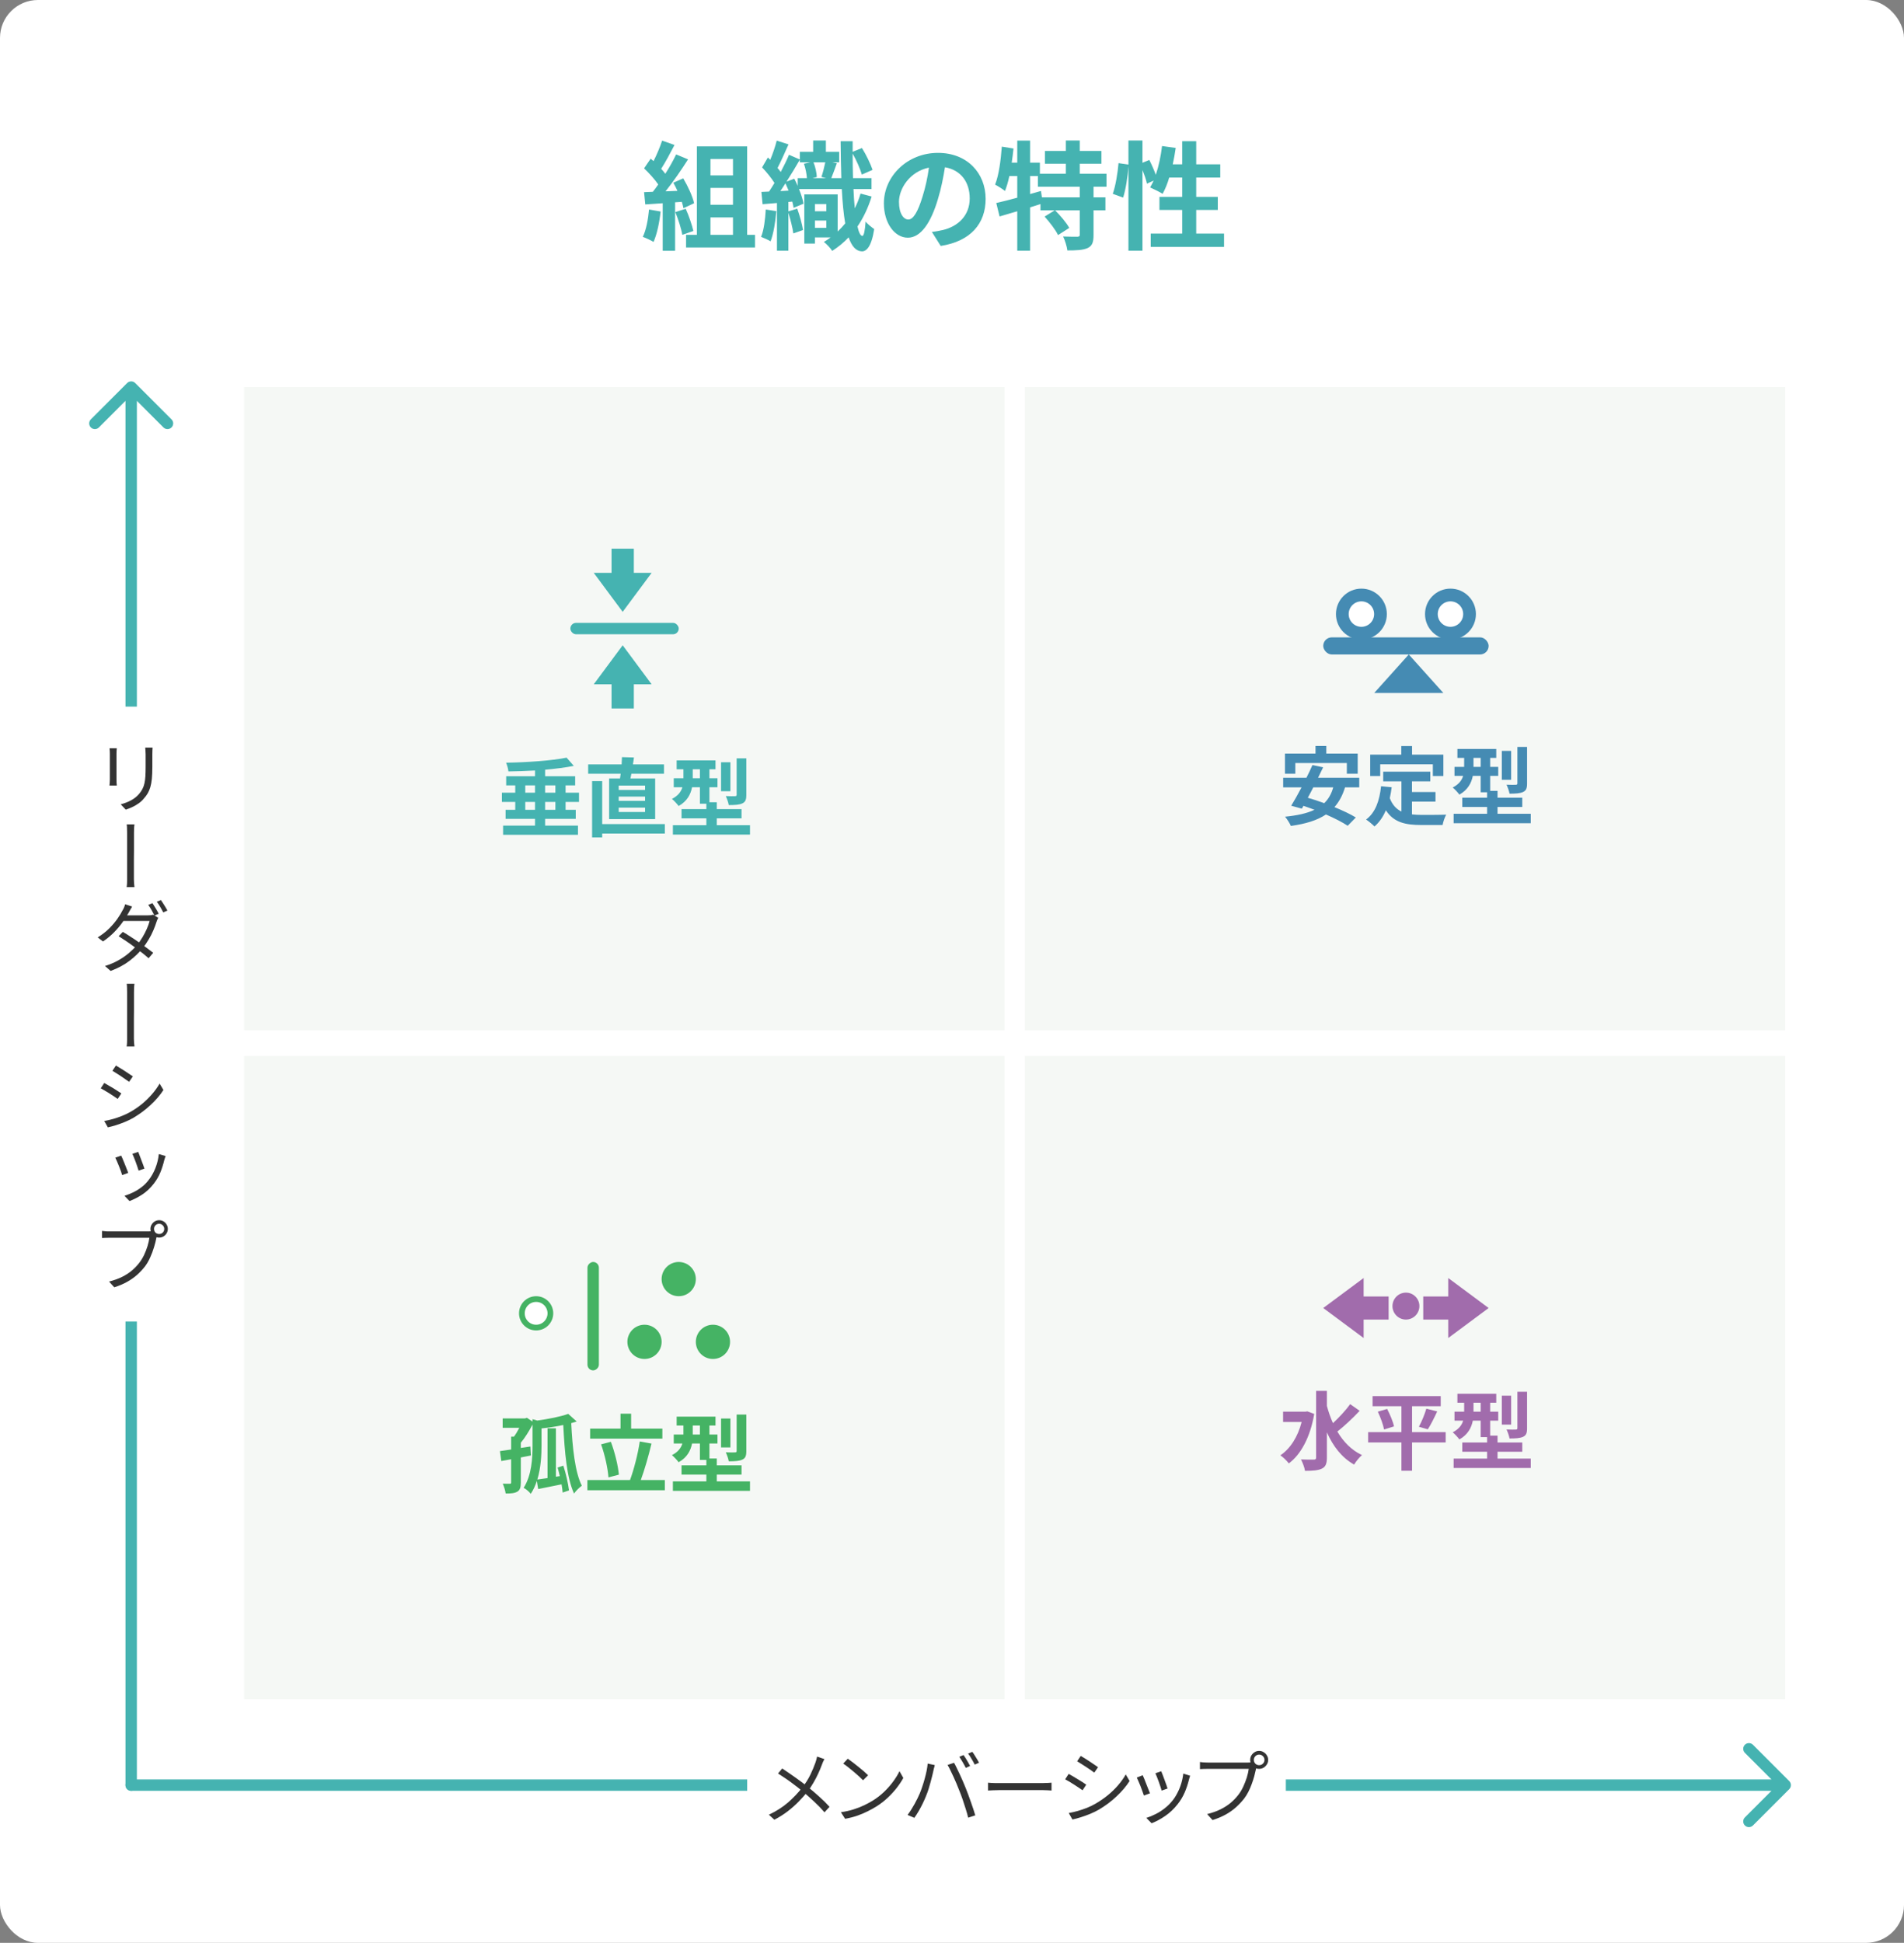 <svg width="502" height="512" viewBox="0 0 502 512" fill="none" xmlns="http://www.w3.org/2000/svg">
<rect x="0" y="0" width="502" height="512" fill="#808080" stroke="none"/>
<rect width="502" height="512" rx="10" fill="white"/>
<rect x="64.365" y="278.259" width="200.468" height="169.524" fill="#F5F8F5"/>
<rect x="64.365" y="102.007" width="200.468" height="169.524" fill="#F5F8F5"/>
<rect x="270.215" y="278.259" width="200.468" height="169.524" fill="#F5F8F5"/>
<rect x="270.215" y="102.007" width="200.468" height="169.524" fill="#F5F8F5"/>
<path d="M146.431 213.405V211.329H143.724V213.405H146.431ZM138.489 213.405H141.061V211.329H138.489V213.405ZM138.489 206.975V208.893H141.061V206.975H138.489ZM146.431 206.975H143.724V208.893H146.431V206.975ZM152.659 211.329H149.116V213.405H151.801V215.797H143.724V217.579H152.388V219.994H132.645V217.579H141.061V215.797H133.3V213.405H135.849V211.329H132.329V208.893H135.849V206.975H133.458V204.56H141.061V203.049C138.67 203.184 136.278 203.274 134.044 203.297C133.999 202.62 133.683 201.582 133.435 200.995C139.053 200.905 145.529 200.454 149.387 199.664L151.282 201.83C149.071 202.282 146.454 202.597 143.724 202.846V204.56H151.643V206.975H149.116V208.893H152.659V211.329ZM170.077 208.171V207.02H163.128V208.171H170.077ZM170.077 211.059V209.93H163.128V211.059H170.077ZM170.077 213.992V212.841H163.128V213.992H170.077ZM160.601 205.147H163.466C163.534 204.764 163.602 204.335 163.647 203.906H155.073V201.447H163.895C163.94 200.77 163.963 200.116 163.985 199.529L167.144 199.619C167.054 200.228 166.986 200.838 166.874 201.447H175.064V203.906H166.467C166.377 204.335 166.309 204.764 166.219 205.147H172.74V215.865H160.601V205.147ZM175.29 217.173V219.678H158.773V220.693H156.111V205.847H158.773V217.173H175.29ZM196.77 199.845V209.479C196.77 210.72 196.544 211.352 195.687 211.736C194.874 212.097 193.724 212.164 192.144 212.164C192.031 211.465 191.67 210.449 191.354 209.795C192.37 209.84 193.453 209.84 193.791 209.818C194.107 209.795 194.22 209.727 194.22 209.434V199.845H196.77ZM192.573 200.883V208.509H190.113V200.883H192.573ZM182.645 205.102H184.54V202.733H182.645V205.102ZM188.985 217.467H197.74V219.948H177.41V217.467H186.233V215.662H179.689V213.225H186.233V211.803H184.54V207.471H182.465C182.104 209.321 181.156 211.171 178.922 212.412C178.584 211.916 177.636 210.901 177.162 210.54C178.832 209.682 179.577 208.599 179.915 207.471H177.636V205.102H180.186V202.733H178.403V200.386H188.647V202.733H187.045V205.102H189.166V207.471H187.045V211.42H188.985V213.225H195.506V215.662H188.985V217.467Z" fill="#45B3B1"/>
<path d="M341.518 201.079V203.9H338.788V198.597H346.843V196.589H349.686V198.597H357.967V203.9H355.101V201.079H341.518ZM351.514 207.487H346.256C345.783 208.435 345.286 209.36 344.812 210.24C346.189 210.623 347.655 211.12 349.145 211.661C350.25 210.578 351.04 209.225 351.514 207.487ZM358.373 207.487H354.627C353.973 209.631 353.048 211.323 351.83 212.699C354.018 213.602 356.049 214.549 357.47 215.429L355.327 217.618C353.951 216.693 351.875 215.633 349.596 214.64C347.204 216.242 344.136 217.122 340.345 217.663C340.097 217.031 339.33 215.813 338.811 215.226C341.97 214.91 344.542 214.369 346.572 213.399C345.58 213.038 344.609 212.677 343.662 212.361L343.233 213.105L340.435 212.338C341.247 211.03 342.195 209.315 343.165 207.487H338.314V204.96H344.451C345.038 203.809 345.58 202.659 346.031 201.621L348.851 202.207C348.445 203.087 347.994 204.013 347.52 204.96H358.373V207.487ZM363.901 201.418V204.509H361.261V198.868H369.451V196.612H372.294V198.868H380.552V204.509H377.777V201.418H363.901ZM372.272 211.255V214.617C373.084 214.707 373.941 214.753 374.844 214.753C376.062 214.753 379.785 214.753 381.297 214.685C380.913 215.339 380.485 216.625 380.349 217.415H374.709C370.557 217.415 367.466 216.738 365.39 213.534C364.668 215.249 363.675 216.693 362.389 217.799C361.938 217.325 360.81 216.377 360.178 215.971C362.615 214.166 363.72 211.052 364.126 207.194L366.924 207.465C366.789 208.48 366.631 209.428 366.428 210.33C367.105 212.135 368.165 213.218 369.496 213.873V205.908H364.691V203.358H377.1V205.908H372.272V208.728H378.477V211.255H372.272ZM402.619 196.837V206.472C402.619 207.713 402.393 208.345 401.536 208.728C400.724 209.089 399.573 209.157 397.994 209.157C397.881 208.457 397.52 207.442 397.204 206.788C398.219 206.833 399.302 206.833 399.641 206.81C399.957 206.788 400.069 206.72 400.069 206.427V196.837H402.619ZM398.422 197.875V205.502H395.963V197.875H398.422ZM388.495 202.095H390.39V199.726H388.495V202.095ZM394.835 214.459H403.589V216.941H383.26V214.459H392.082V212.654H385.539V210.217H392.082V208.796H390.39V204.464H388.314C387.953 206.314 387.005 208.164 384.772 209.405C384.433 208.909 383.486 207.893 383.012 207.532C384.681 206.675 385.426 205.592 385.764 204.464H383.486V202.095H386.035V199.726H384.253V197.379H394.496V199.726H392.894V202.095H395.015V204.464H392.894V208.412H394.835V210.217H401.356V212.654H394.835V214.459Z" fill="#458BB3"/>
<path d="M149.816 372.599L152.05 374.607C151.598 374.765 151.102 374.9 150.606 375.036C150.921 381.421 151.598 388.009 153.403 391.529C152.772 391.981 151.824 392.883 151.35 393.605C149.432 389.431 148.868 382.617 148.507 375.532C146.634 375.938 144.649 376.231 142.776 376.435V380.857C142.776 383.361 142.618 386.791 141.671 389.905C142.438 389.792 143.363 389.657 144.356 389.521V376.412H146.567V389.16L147.605 389.002C147.424 388.212 147.221 387.445 147.018 386.746L148.53 386.25C149.207 388.325 149.816 391.01 150.019 392.77L148.349 393.334C148.304 392.703 148.191 391.958 148.056 391.168C145.89 391.62 143.701 392.048 141.896 392.409L141.535 390.266C141.152 391.484 140.633 392.635 139.933 393.673C139.572 393.154 138.647 392.364 138.06 392.093C140.204 388.754 140.407 384.196 140.407 380.857V375.419C139.527 377.089 138.399 378.917 137.316 380.203V381.579L139.843 381.195L139.978 383.565C139.098 383.745 138.196 383.903 137.316 384.083V390.717C137.316 391.935 137.113 392.657 136.413 393.086C135.691 393.515 134.699 393.605 133.322 393.583C133.232 392.86 132.893 391.755 132.555 390.988C133.367 391.033 134.18 391.01 134.45 391.01C134.676 391.01 134.766 390.943 134.766 390.672V384.557L132.171 385.031L131.81 382.414C132.645 382.301 133.661 382.143 134.766 381.985V378.601H135.511C136.007 377.924 136.504 377.089 136.91 376.277H132.532V373.795H138.399L138.94 373.637L140.407 374.63V373.998L141.648 374.359C144.626 373.953 147.853 373.321 149.816 372.599ZM174.635 376.48V379.12H155.592V376.48H163.602V372.554H166.4V376.48H174.635ZM163.173 388.619L160.42 389.341C160.263 386.994 159.473 383.384 158.48 380.631L161.052 379.954C162.113 382.73 162.948 386.227 163.173 388.619ZM168.949 390.04H175.29V392.725H154.87V390.04H166.106C167.122 387.31 168.205 383.113 168.679 379.864L171.77 380.428C170.98 383.745 169.92 387.4 168.949 390.04ZM196.77 372.779V382.414C196.77 383.655 196.544 384.287 195.687 384.67C194.874 385.031 193.724 385.099 192.144 385.099C192.031 384.399 191.67 383.384 191.354 382.73C192.37 382.775 193.453 382.775 193.791 382.752C194.107 382.73 194.22 382.662 194.22 382.369V372.779H196.77ZM192.573 373.817V381.444H190.113V373.817H192.573ZM182.645 378.037H184.54V375.667H182.645V378.037ZM188.985 390.401H197.74V392.883H177.41V390.401H186.233V388.596H179.689V386.159H186.233V384.738H184.54V380.406H182.465C182.104 382.256 181.156 384.106 178.922 385.347C178.584 384.851 177.636 383.835 177.162 383.474C178.832 382.617 179.577 381.534 179.915 380.406H177.636V378.037H180.186V375.667H178.403V373.321H188.647V375.667H187.045V378.037H189.166V380.406H187.045V384.354H188.985V386.159H195.506V388.596H188.985V390.401Z" fill="#45B364"/>
<path d="M344.677 371.932L346.505 372.609C345.467 378.723 342.985 383.303 339.803 385.65C339.33 385.018 338.247 383.935 337.57 383.529C340.187 381.769 342.173 378.678 343.188 374.729H338.292V372.022H344.181L344.677 371.932ZM355.981 370.036L358.486 371.796C356.681 373.714 354.424 375.835 352.597 377.257C354.199 379.964 356.32 382.153 359.095 383.461C358.418 384.025 357.493 385.154 357.019 385.966C353.747 384.116 351.469 381.137 349.844 377.46V384.116C349.844 385.74 349.483 386.553 348.558 387.004C347.588 387.5 346.121 387.613 344.068 387.613C343.955 386.756 343.436 385.402 343.007 384.612C344.497 384.68 345.918 384.657 346.392 384.657C346.843 384.657 347.001 384.499 347.001 384.116V366.539H349.844V370.51C350.273 372.09 350.792 373.601 351.446 375.045C353.048 373.556 354.83 371.638 355.981 370.036ZM381.162 377.414V380.122H372.294V387.59H369.496V380.122H360.719V377.414H369.496V370.578H361.893V367.915H379.853V370.578H372.294V377.414H381.162ZM363.269 372.022L365.728 371.3C366.473 372.744 367.285 374.639 367.533 375.903L364.916 376.715C364.691 375.497 363.991 373.534 363.269 372.022ZM376.446 376.67L374.099 375.993C374.821 374.684 375.634 372.699 376.062 371.232L378.928 371.954C378.116 373.692 377.213 375.519 376.446 376.67ZM402.619 366.765V376.399C402.619 377.64 402.393 378.272 401.536 378.655C400.724 379.016 399.573 379.084 397.994 379.084C397.881 378.385 397.52 377.369 397.204 376.715C398.219 376.76 399.302 376.76 399.641 376.738C399.957 376.715 400.069 376.647 400.069 376.354V366.765H402.619ZM398.422 367.803V375.429H395.963V367.803H398.422ZM388.495 372.022H390.39V369.653H388.495V372.022ZM394.835 384.386H403.589V386.868H383.26V384.386H392.082V382.581H385.539V380.145H392.082V378.723H390.39V374.391H388.314C387.953 376.241 387.005 378.091 384.772 379.332C384.433 378.836 383.486 377.821 383.012 377.46C384.681 376.602 385.426 375.519 385.764 374.391H383.486V372.022H386.035V369.653H384.253V367.306H394.496V369.653H392.894V372.022H395.015V374.391H392.894V378.34H394.835V380.145H401.356V382.581H394.835V384.386Z" fill="#A16CAC"/>
<path d="M171.124 55.209L174.17 55.737C173.859 58.659 173.206 61.767 172.305 63.757C171.652 63.352 170.284 62.7 169.476 62.42C170.378 60.586 170.875 57.82 171.124 55.209ZM179.765 53.188L177.993 53.313V66.088H174.729V53.561L170.129 53.872L169.818 50.639L172.118 50.546C172.584 49.956 173.082 49.303 173.548 48.619C172.647 47.283 171.124 45.604 169.818 44.361L171.559 41.812C171.807 42.029 172.056 42.247 172.305 42.465C173.175 40.755 174.045 38.672 174.574 37.056L177.838 38.206C176.719 40.351 175.444 42.744 174.325 44.485C174.729 44.92 175.102 45.386 175.413 45.791C176.532 44.05 177.527 42.247 178.273 40.693L181.412 41.998C179.671 44.734 177.496 47.904 175.475 50.422L178.615 50.298C178.273 49.552 177.9 48.806 177.527 48.153L180.138 47.003C181.381 49.085 182.624 51.79 182.997 53.561L180.2 54.867C180.107 54.37 179.951 53.81 179.765 53.188ZM178.055 55.893L180.79 55.022C181.63 56.856 182.438 59.281 182.811 60.866L179.889 61.892C179.64 60.306 178.832 57.789 178.055 55.893ZM187.318 57.291V61.892H193.255V57.291H187.318ZM193.255 41.905H187.318V46.226H193.255V41.905ZM193.255 53.965V49.52H187.318V53.965H193.255ZM196.985 61.892H199.067V65.218H180.884V61.892H183.743V38.579H196.985V61.892ZM201.896 55.209L204.693 55.644C204.445 58.566 203.916 61.643 203.17 63.601C202.58 63.228 201.336 62.669 200.653 62.42C201.43 60.586 201.74 57.82 201.896 55.209ZM214.858 60.058H217.873V58.131H214.858V60.058ZM217.873 53.779H214.858V55.675H217.873V53.779ZM207.366 47.873L209.418 47.096C209.729 47.687 210.04 48.339 210.319 48.992V46.941H212.744C212.682 45.822 212.371 44.33 211.967 43.148L213.614 42.776H210.879V42.092C209.822 43.895 208.61 45.946 207.366 47.873ZM205.75 50.36L207.926 50.236C207.646 49.583 207.366 48.93 207.087 48.308C206.652 49.023 206.185 49.707 205.75 50.36ZM217.81 46.941L216.567 46.63C216.94 45.573 217.344 43.988 217.593 42.776H214.485C214.982 43.988 215.324 45.635 215.355 46.661L214.236 46.941H217.81ZM226.887 51.013L229.809 51.79C228.907 54.711 227.664 57.353 226.079 59.685C226.42 61.239 226.856 62.14 227.353 62.171C227.757 62.203 228.068 60.773 228.223 58.379C228.721 59.063 229.995 60.027 230.492 60.369C229.746 65.155 228.379 66.274 227.229 66.243C225.674 66.181 224.555 64.907 223.747 62.544C222.473 63.912 221.012 65.093 219.427 66.119C218.992 65.435 217.904 64.254 217.22 63.757C217.841 63.384 218.432 63.011 218.992 62.575H214.858V64.192H212.06V51.23H220.857V61.021C221.571 60.337 222.224 59.623 222.846 58.877C222.411 56.39 222.131 53.344 221.944 49.831H210.661C211.221 51.23 211.687 52.629 211.842 53.686L209.231 54.774C209.169 54.276 209.045 53.717 208.89 53.126L207.864 53.219V55.706L210.195 54.991C210.848 56.794 211.469 59.063 211.718 60.617L209.169 61.519C208.983 60.027 208.392 57.82 207.864 56.048V66.057H204.849V53.499C203.512 53.623 202.207 53.717 201.057 53.81L200.746 50.577L202.766 50.484C203.232 49.8 203.699 49.023 204.196 48.215C203.357 46.879 202.082 45.324 200.932 44.112L202.455 41.501C202.673 41.688 202.859 41.905 203.077 42.123C203.761 40.475 204.414 38.579 204.787 37.056L207.895 38.051C206.962 40.133 205.906 42.527 205.004 44.267C205.315 44.609 205.595 44.982 205.843 45.324C206.683 43.739 207.46 42.154 208.019 40.786L210.879 42.029V40.009H214.391V37.025H217.748V40.009H221.261V42.776H219.489L220.639 43.024C220.142 44.392 219.613 45.884 219.178 46.941H221.82C221.727 43.957 221.665 40.724 221.634 37.212H224.804C224.804 38.175 224.804 39.108 224.804 40.009L227.26 39.014C228.379 40.786 229.529 43.211 230.057 44.765L227.229 46.008C226.793 44.485 225.799 42.216 224.804 40.475C224.804 42.744 224.835 44.92 224.897 46.941H229.777V49.831H225.022C225.115 51.696 225.208 53.406 225.364 54.898C225.985 53.655 226.514 52.349 226.887 51.013ZM259.867 52.411C259.867 58.97 255.857 63.601 248.024 64.813L245.693 61.115C246.874 60.99 247.744 60.804 248.583 60.617C252.562 59.685 255.67 56.825 255.67 52.287C255.67 47.998 253.339 44.796 249.143 44.081C248.708 46.723 248.179 49.583 247.278 52.505C245.413 58.783 242.74 62.638 239.352 62.638C235.902 62.638 233.042 58.846 233.042 53.592C233.042 46.412 239.258 40.289 247.309 40.289C255.018 40.289 259.867 45.635 259.867 52.411ZM237.021 53.188C237.021 56.328 238.264 57.851 239.476 57.851C240.782 57.851 241.994 55.893 243.268 51.696C243.983 49.396 244.574 46.754 244.916 44.174C239.787 45.231 237.021 49.769 237.021 53.188ZM284.68 52.007V49.21H273.646V46.381H271.594V51.137L274.454 50.329L274.703 52.007H284.68ZM291.736 49.21H288.317V52.007H291.457V55.426H288.317V61.923C288.317 63.788 288.006 64.782 286.763 65.373C285.489 65.932 283.748 65.995 281.417 65.995C281.292 64.938 280.795 63.352 280.298 62.327C281.852 62.389 283.53 62.389 284.028 62.389C284.556 62.358 284.68 62.265 284.68 61.861V55.426H278.184C279.552 56.794 281.168 58.69 281.914 60.058L278.961 61.954C278.339 60.617 276.754 58.566 275.418 57.074L278.091 55.426H274.33V53.779C273.428 54.059 272.496 54.37 271.594 54.649V66.057H268.206V55.675C266.528 56.172 264.943 56.639 263.544 57.043L262.674 53.499C264.197 53.157 266.124 52.66 268.206 52.1V46.381H266.124C265.813 47.873 265.409 49.21 264.974 50.329C264.414 49.862 263.078 49.023 262.363 48.65C263.357 46.164 263.855 42.309 264.134 38.642L267.212 39.139C267.087 40.382 266.932 41.625 266.745 42.869H268.206V37.056H271.594V42.869H274.174V45.791H281.013V43.148H275.511V39.791H281.013V37.025H284.68V39.791H290.4V43.148H284.68V45.791H291.736V49.21ZM315.391 61.55H322.726V65.062H303.392V61.55H311.692V55.333H305.693V51.883H311.692V46.785H308.273C307.806 48.402 307.185 49.894 306.532 51.075C305.786 50.608 304.107 49.769 303.237 49.396C303.548 48.837 303.859 48.246 304.17 47.593L302.398 48.402C302.211 47.469 301.745 46.101 301.217 44.827V66.057H297.518V43.832C297.331 46.443 296.834 49.862 296.119 52.069L293.384 51.075C294.13 49.023 294.689 45.542 294.907 42.993L297.518 43.366V37.025H301.217V42.9L303.019 42.154C303.641 43.366 304.294 44.858 304.729 46.07C305.506 43.801 306.066 41.128 306.376 38.486L309.982 38.983C309.764 40.444 309.516 41.905 309.205 43.304H311.692V37.212H315.391V43.304H321.731V46.785H315.391V51.883H321.079V55.333H315.391V61.55Z" fill="#45B3B1"/>
<path d="M33.524 100.944C34.111 100.357 35.063 100.357 35.65 100.944L45.22 110.514C45.808 111.101 45.808 112.053 45.22 112.641C44.633 113.228 43.681 113.228 43.094 112.641L34.587 104.134L26.08 112.641C25.493 113.228 24.541 113.228 23.954 112.641C23.366 112.053 23.366 111.101 23.954 110.514L33.524 100.944ZM36.091 470.433C36.091 471.264 35.417 471.937 34.587 471.937C33.757 471.937 33.083 471.264 33.083 470.433H34.587H36.091ZM34.587 102.007H36.091V470.433H34.587H33.083V102.007H34.587Z" fill="#45B3B1"/>
<path d="M471.746 469.37C472.333 469.957 472.333 470.909 471.746 471.496L462.176 481.066C461.589 481.654 460.637 481.654 460.049 481.066C459.462 480.479 459.462 479.527 460.049 478.94L468.556 470.433L460.049 461.926C459.462 461.339 459.462 460.387 460.049 459.8C460.637 459.213 461.589 459.213 462.176 459.8L471.746 469.37ZM34.587 471.937C33.757 471.937 33.083 471.264 33.083 470.433C33.083 469.603 33.757 468.929 34.587 468.929L34.587 470.433L34.587 471.937ZM470.683 470.433L470.683 471.937L34.587 471.937L34.587 470.433L34.587 468.929L470.683 468.929L470.683 470.433Z" fill="#45B3B1"/>
<rect width="142.023" height="27.015" transform="translate(196.995 456.899)" fill="white"/>
<path d="M217.367 463.58C217.255 463.763 217.128 464.008 216.988 464.317C216.862 464.626 216.756 464.893 216.672 465.117C216.419 465.819 216.104 466.577 215.725 467.391C215.36 468.191 214.939 468.998 214.462 469.812C213.998 470.626 213.479 471.405 212.904 472.149C212.23 473.005 211.465 473.868 210.609 474.738C209.767 475.608 208.812 476.458 207.746 477.286C206.693 478.1 205.5 478.858 204.167 479.559L202.714 478.233C204.679 477.307 206.363 476.233 207.767 475.012C209.184 473.777 210.426 472.472 211.493 471.096C212.377 469.987 213.093 468.865 213.641 467.728C214.188 466.591 214.644 465.503 215.009 464.464C215.079 464.254 215.156 464.001 215.241 463.707C215.325 463.398 215.388 463.131 215.43 462.907L217.367 463.58ZM206.23 466.043C206.749 466.38 207.311 466.759 207.914 467.18C208.518 467.587 209.121 468.008 209.725 468.443C210.328 468.865 210.897 469.279 211.43 469.686C211.977 470.093 212.448 470.458 212.84 470.78C213.907 471.636 214.946 472.521 215.956 473.433C216.967 474.331 217.886 475.237 218.714 476.149L217.388 477.601C216.504 476.577 215.591 475.637 214.651 474.78C213.725 473.91 212.735 473.026 211.683 472.128C211.304 471.805 210.862 471.447 210.356 471.054C209.851 470.661 209.304 470.247 208.714 469.812C208.139 469.377 207.542 468.956 206.925 468.549C206.307 468.128 205.711 467.735 205.135 467.37L206.23 466.043ZM223.514 463.475C223.893 463.728 224.328 464.043 224.82 464.422C225.311 464.787 225.809 465.18 226.314 465.601C226.834 466.008 227.318 466.408 227.767 466.801C228.216 467.194 228.588 467.538 228.883 467.833L227.556 469.159C227.29 468.893 226.946 468.563 226.525 468.17C226.104 467.777 225.641 467.37 225.135 466.949C224.63 466.514 224.132 466.107 223.641 465.728C223.149 465.335 222.707 465.012 222.314 464.759L223.514 463.475ZM221.704 477.58C222.939 477.398 224.062 477.145 225.072 476.823C226.097 476.5 227.03 476.135 227.872 475.728C228.714 475.321 229.465 474.914 230.125 474.507C231.206 473.833 232.202 473.061 233.114 472.191C234.027 471.307 234.827 470.394 235.514 469.454C236.202 468.514 236.75 467.615 237.157 466.759L238.167 468.549C237.69 469.419 237.1 470.303 236.399 471.201C235.697 472.1 234.904 472.963 234.02 473.791C233.135 474.619 232.16 475.37 231.093 476.044C230.392 476.479 229.62 476.907 228.778 477.328C227.949 477.749 227.037 478.135 226.041 478.486C225.058 478.823 223.984 479.096 222.82 479.307L221.704 477.58ZM254.043 462.507C254.226 462.745 254.422 463.04 254.633 463.391C254.843 463.728 255.047 464.071 255.243 464.422C255.454 464.773 255.629 465.096 255.77 465.391L254.633 465.896C254.422 465.461 254.156 464.97 253.833 464.422C253.51 463.861 253.208 463.377 252.928 462.97L254.043 462.507ZM256.359 461.664C256.556 461.917 256.759 462.219 256.97 462.57C257.194 462.921 257.412 463.271 257.622 463.622C257.833 463.959 258.001 464.261 258.128 464.528L256.991 465.033C256.766 464.57 256.492 464.071 256.17 463.538C255.861 462.991 255.552 462.521 255.243 462.128L256.359 461.664ZM242.527 472.57C242.752 472.022 242.969 471.426 243.18 470.78C243.405 470.135 243.608 469.468 243.791 468.78C243.987 468.079 244.155 467.391 244.296 466.717C244.436 466.029 244.534 465.377 244.591 464.759L246.464 465.159C246.436 465.314 246.394 465.482 246.338 465.664C246.282 465.833 246.233 466.008 246.191 466.191C246.148 466.373 246.113 466.542 246.085 466.696C246.015 467.019 245.917 467.44 245.791 467.959C245.664 468.479 245.517 469.047 245.348 469.665C245.18 470.282 244.998 470.907 244.801 471.538C244.605 472.156 244.394 472.731 244.17 473.265C243.917 473.91 243.622 474.577 243.285 475.265C242.962 475.938 242.612 476.598 242.233 477.244C241.854 477.889 241.468 478.493 241.075 479.054L239.285 478.296C239.945 477.412 240.555 476.458 241.117 475.433C241.692 474.394 242.162 473.44 242.527 472.57ZM252.885 471.77C252.675 471.222 252.443 470.647 252.191 470.043C251.938 469.44 251.671 468.836 251.391 468.233C251.11 467.615 250.836 467.04 250.57 466.507C250.317 465.959 250.071 465.496 249.833 465.117L251.538 464.549C251.749 464.914 251.98 465.363 252.233 465.896C252.499 466.429 252.773 466.998 253.054 467.601C253.335 468.205 253.608 468.815 253.875 469.433C254.142 470.05 254.387 470.64 254.612 471.201C254.822 471.721 255.047 472.303 255.285 472.949C255.524 473.58 255.756 474.226 255.98 474.886C256.219 475.531 256.436 476.163 256.633 476.78C256.829 477.384 256.998 477.924 257.138 478.401L255.264 479.012C255.096 478.296 254.878 477.524 254.612 476.696C254.359 475.854 254.085 475.012 253.791 474.17C253.496 473.314 253.194 472.514 252.885 471.77ZM260.501 469.791C260.711 469.805 260.971 469.826 261.28 469.854C261.589 469.868 261.925 469.882 262.29 469.896C262.669 469.896 263.048 469.896 263.427 469.896C263.652 469.896 263.996 469.896 264.459 469.896C264.936 469.896 265.49 469.896 266.122 469.896C266.754 469.896 267.42 469.896 268.122 469.896C268.838 469.896 269.547 469.896 270.248 469.896C270.964 469.896 271.638 469.896 272.269 469.896C272.915 469.896 273.469 469.896 273.933 469.896C274.396 469.896 274.74 469.896 274.964 469.896C275.497 469.896 275.954 469.882 276.333 469.854C276.712 469.826 277.013 469.805 277.238 469.791V471.854C277.027 471.84 276.712 471.819 276.29 471.791C275.883 471.763 275.448 471.749 274.985 471.749C274.761 471.749 274.41 471.749 273.933 471.749C273.455 471.749 272.901 471.749 272.269 471.749C271.652 471.749 270.985 471.749 270.269 471.749C269.554 471.749 268.838 471.749 268.122 471.749C267.42 471.749 266.754 471.749 266.122 471.749C265.504 471.749 264.957 471.749 264.48 471.749C264.003 471.749 263.652 471.749 263.427 471.749C262.852 471.749 262.304 471.763 261.785 471.791C261.266 471.805 260.838 471.826 260.501 471.854V469.791ZM284.941 462.738C285.25 462.907 285.615 463.124 286.036 463.391C286.457 463.657 286.892 463.938 287.341 464.233C287.791 464.528 288.205 464.808 288.584 465.075C288.977 465.328 289.285 465.538 289.51 465.707L288.52 467.138C288.268 466.956 287.952 466.731 287.573 466.464C287.194 466.198 286.787 465.924 286.352 465.643C285.917 465.349 285.489 465.075 285.068 464.822C284.661 464.556 284.303 464.331 283.994 464.149L284.941 462.738ZM281.783 477.791C282.555 477.651 283.348 477.468 284.162 477.244C284.976 477.005 285.784 476.731 286.584 476.422C287.384 476.1 288.134 475.735 288.836 475.328C290.001 474.654 291.082 473.91 292.078 473.096C293.075 472.282 293.973 471.412 294.773 470.486C295.573 469.559 296.254 468.605 296.815 467.622L297.826 469.349C296.913 470.766 295.756 472.128 294.352 473.433C292.963 474.738 291.426 475.889 289.741 476.886C289.026 477.293 288.247 477.672 287.405 478.023C286.577 478.359 285.755 478.654 284.941 478.907C284.141 479.159 283.412 479.356 282.752 479.496L281.783 477.791ZM281.762 467.475C282.071 467.629 282.443 467.84 282.878 468.107C283.313 468.359 283.755 468.626 284.205 468.907C284.654 469.173 285.075 469.433 285.468 469.686C285.861 469.938 286.169 470.149 286.394 470.317L285.426 471.791C285.159 471.594 284.829 471.37 284.436 471.117C284.057 470.85 283.65 470.584 283.215 470.317C282.78 470.036 282.352 469.77 281.931 469.517C281.51 469.265 281.145 469.061 280.836 468.907L281.762 467.475ZM306.166 466.78C306.265 466.991 306.391 467.307 306.545 467.728C306.7 468.135 306.861 468.57 307.03 469.033C307.212 469.496 307.373 469.938 307.514 470.359C307.654 470.766 307.759 471.089 307.83 471.328L306.272 471.875C306.215 471.636 306.117 471.314 305.977 470.907C305.851 470.5 305.703 470.065 305.535 469.601C305.366 469.124 305.198 468.682 305.029 468.275C304.861 467.868 304.728 467.545 304.629 467.307L306.166 466.78ZM313.787 467.959C313.717 468.17 313.654 468.366 313.598 468.549C313.556 468.717 313.514 468.872 313.472 469.012C313.191 470.163 312.812 471.293 312.335 472.401C311.858 473.496 311.24 474.521 310.482 475.475C309.514 476.71 308.419 477.742 307.198 478.57C305.991 479.398 304.798 480.037 303.619 480.486L302.229 479.075C303.043 478.823 303.865 478.486 304.693 478.065C305.535 477.644 306.328 477.138 307.072 476.549C307.83 475.959 308.496 475.307 309.072 474.591C309.577 473.973 310.026 473.279 310.419 472.507C310.826 471.735 311.163 470.914 311.43 470.043C311.696 469.173 311.879 468.289 311.977 467.391L313.787 467.959ZM301.282 467.833C301.394 468.072 301.535 468.394 301.703 468.801C301.872 469.208 302.047 469.657 302.229 470.149C302.426 470.626 302.608 471.089 302.777 471.538C302.959 471.973 303.1 472.324 303.198 472.591L301.598 473.18C301.514 472.914 301.387 472.556 301.219 472.107C301.065 471.643 300.889 471.166 300.693 470.675C300.496 470.184 300.307 469.735 300.124 469.328C299.956 468.921 299.822 468.626 299.724 468.443L301.282 467.833ZM330.585 463.791C330.585 464.17 330.719 464.5 330.985 464.78C331.266 465.047 331.596 465.18 331.975 465.18C332.368 465.18 332.698 465.047 332.964 464.78C333.245 464.5 333.385 464.17 333.385 463.791C333.385 463.398 333.245 463.068 332.964 462.801C332.698 462.521 332.368 462.38 331.975 462.38C331.596 462.38 331.266 462.521 330.985 462.801C330.719 463.068 330.585 463.398 330.585 463.791ZM329.617 463.791C329.617 463.356 329.722 462.963 329.933 462.612C330.157 462.247 330.445 461.959 330.796 461.749C331.147 461.524 331.54 461.412 331.975 461.412C332.41 461.412 332.803 461.524 333.154 461.749C333.519 461.959 333.806 462.247 334.017 462.612C334.242 462.963 334.354 463.356 334.354 463.791C334.354 464.226 334.242 464.619 334.017 464.97C333.806 465.321 333.519 465.608 333.154 465.833C332.803 466.043 332.41 466.149 331.975 466.149C331.54 466.149 331.147 466.043 330.796 465.833C330.445 465.608 330.157 465.321 329.933 464.97C329.722 464.619 329.617 464.226 329.617 463.791ZM331.449 465.201C331.378 465.342 331.315 465.503 331.259 465.686C331.217 465.854 331.175 466.043 331.133 466.254C331.02 466.801 330.873 467.412 330.691 468.086C330.508 468.759 330.284 469.454 330.017 470.17C329.764 470.872 329.47 471.552 329.133 472.212C328.796 472.872 328.417 473.475 327.996 474.022C327.35 474.837 326.634 475.594 325.848 476.296C325.063 476.998 324.164 477.63 323.154 478.191C322.143 478.752 320.992 479.237 319.701 479.644L318.269 478.065C319.645 477.728 320.831 477.307 321.827 476.801C322.838 476.296 323.722 475.728 324.48 475.096C325.238 474.451 325.905 473.756 326.48 473.012C326.985 472.366 327.42 471.643 327.785 470.843C328.164 470.029 328.48 469.215 328.733 468.401C328.985 467.573 329.154 466.822 329.238 466.149C329.042 466.149 328.67 466.149 328.122 466.149C327.575 466.149 326.929 466.149 326.185 466.149C325.441 466.149 324.663 466.149 323.848 466.149C323.048 466.149 322.277 466.149 321.533 466.149C320.789 466.149 320.143 466.149 319.596 466.149C319.048 466.149 318.676 466.149 318.48 466.149C318.059 466.149 317.673 466.156 317.322 466.17C316.971 466.184 316.655 466.198 316.375 466.212V464.338C316.571 464.366 316.789 464.394 317.027 464.422C317.266 464.436 317.512 464.45 317.764 464.464C318.017 464.478 318.255 464.486 318.48 464.486C318.648 464.486 318.95 464.486 319.385 464.486C319.82 464.486 320.333 464.486 320.922 464.486C321.526 464.486 322.164 464.486 322.838 464.486C323.526 464.486 324.199 464.486 324.859 464.486C325.533 464.486 326.157 464.486 326.733 464.486C327.322 464.486 327.82 464.486 328.227 464.486C328.634 464.486 328.908 464.486 329.049 464.486C329.203 464.486 329.378 464.478 329.575 464.464C329.771 464.45 329.968 464.422 330.164 464.38L331.449 465.201Z" fill="#333333"/>
<rect width="21.053" height="162.038" transform="translate(21.053 186.219)" fill="white"/>
<path d="M40.229 197.012C40.215 197.264 40.201 197.538 40.187 197.833C40.173 198.114 40.166 198.429 40.166 198.78C40.166 199.047 40.166 199.398 40.166 199.833C40.166 200.254 40.166 200.675 40.166 201.096C40.166 201.503 40.166 201.833 40.166 202.086C40.166 203.321 40.124 204.366 40.04 205.222C39.956 206.079 39.822 206.815 39.64 207.433C39.457 208.036 39.233 208.57 38.966 209.033C38.699 209.496 38.377 209.938 37.998 210.359C37.577 210.893 37.078 211.356 36.503 211.749C35.941 212.142 35.366 212.472 34.776 212.738C34.201 212.991 33.661 213.201 33.155 213.37L31.829 211.959C32.769 211.721 33.654 211.384 34.482 210.949C35.324 210.514 36.054 209.938 36.671 209.222C37.036 208.787 37.331 208.352 37.556 207.917C37.794 207.468 37.969 206.977 38.082 206.443C38.208 205.896 38.292 205.265 38.334 204.549C38.377 203.819 38.398 202.977 38.398 202.022C38.398 201.756 38.398 201.412 38.398 200.991C38.398 200.57 38.398 200.156 38.398 199.749C38.398 199.342 38.398 199.019 38.398 198.78C38.398 198.429 38.383 198.114 38.355 197.833C38.341 197.538 38.32 197.264 38.292 197.012H40.229ZM30.797 197.18C30.783 197.363 30.762 197.594 30.734 197.875C30.72 198.142 30.713 198.394 30.713 198.633C30.713 198.731 30.713 198.949 30.713 199.285C30.713 199.622 30.713 200.022 30.713 200.485C30.713 200.949 30.713 201.44 30.713 201.959C30.713 202.479 30.713 202.977 30.713 203.454C30.713 203.931 30.713 204.352 30.713 204.717C30.713 205.068 30.713 205.314 30.713 205.454C30.713 205.721 30.72 206.001 30.734 206.296C30.762 206.591 30.783 206.829 30.797 207.012H28.861C28.889 206.858 28.91 206.633 28.924 206.338C28.952 206.043 28.966 205.749 28.966 205.454C28.966 205.3 28.966 205.047 28.966 204.696C28.966 204.345 28.966 203.931 28.966 203.454C28.966 202.963 28.966 202.464 28.966 201.959C28.966 201.44 28.966 200.949 28.966 200.485C28.966 200.022 28.966 199.622 28.966 199.285C28.966 198.949 28.966 198.731 28.966 198.633C28.966 198.464 28.959 198.226 28.945 197.917C28.931 197.608 28.91 197.363 28.882 197.18H30.797ZM33.513 230.896C33.513 230.756 33.513 230.475 33.513 230.054C33.513 229.619 33.513 229.093 33.513 228.475C33.513 227.858 33.513 227.191 33.513 226.475C33.513 225.745 33.513 225.022 33.513 224.307C33.513 223.577 33.513 222.889 33.513 222.243C33.513 221.598 33.513 221.043 33.513 220.58C33.513 220.103 33.513 219.773 33.513 219.591C33.513 219.296 33.506 218.924 33.492 218.475C33.492 218.012 33.464 217.605 33.408 217.254C33.59 217.254 33.808 217.254 34.061 217.254C34.327 217.254 34.587 217.254 34.84 217.254C35.092 217.254 35.296 217.254 35.45 217.254C35.394 217.605 35.359 218.005 35.345 218.454C35.331 218.903 35.324 219.275 35.324 219.57C35.324 219.766 35.324 220.103 35.324 220.58C35.324 221.043 35.324 221.598 35.324 222.243C35.324 222.889 35.324 223.577 35.324 224.307C35.324 225.036 35.317 225.759 35.303 226.475C35.303 227.191 35.303 227.858 35.303 228.475C35.303 229.093 35.303 229.619 35.303 230.054C35.303 230.475 35.303 230.756 35.303 230.896C35.303 231.107 35.303 231.38 35.303 231.717C35.317 232.04 35.331 232.384 35.345 232.749C35.373 233.114 35.408 233.458 35.45 233.78C35.268 233.78 35.05 233.78 34.797 233.78C34.545 233.78 34.292 233.78 34.04 233.78C33.801 233.78 33.584 233.78 33.387 233.78C33.443 233.458 33.478 233.121 33.492 232.77C33.506 232.419 33.513 232.082 33.513 231.759C33.513 231.422 33.513 231.135 33.513 230.896ZM40.187 238.001C40.355 238.24 40.538 238.528 40.734 238.864C40.945 239.201 41.148 239.538 41.345 239.875C41.541 240.212 41.71 240.521 41.85 240.801L40.734 241.285C40.538 240.878 40.285 240.401 39.977 239.854C39.668 239.307 39.373 238.843 39.092 238.464L40.187 238.001ZM42.419 237.18C42.601 237.419 42.798 237.714 43.008 238.064C43.233 238.401 43.443 238.738 43.64 239.075C43.85 239.412 44.019 239.707 44.145 239.959L43.029 240.443C42.819 240.008 42.559 239.531 42.25 239.012C41.941 238.478 41.64 238.022 41.345 237.643L42.419 237.18ZM32.376 245.58C33.036 245.959 33.724 246.387 34.44 246.864C35.169 247.328 35.892 247.812 36.608 248.317C37.324 248.808 38.005 249.293 38.65 249.77C39.31 250.247 39.892 250.689 40.398 251.096L39.176 252.528C38.699 252.093 38.138 251.622 37.492 251.117C36.861 250.612 36.187 250.1 35.471 249.58C34.755 249.047 34.033 248.535 33.303 248.043C32.587 247.552 31.913 247.11 31.282 246.717L32.376 245.58ZM41.724 241.875C41.64 242.001 41.556 242.17 41.471 242.38C41.387 242.591 41.317 242.78 41.261 242.949C41.05 243.636 40.77 244.387 40.419 245.201C40.082 246.001 39.668 246.808 39.176 247.622C38.699 248.436 38.159 249.215 37.556 249.959C36.629 251.096 35.485 252.184 34.124 253.222C32.762 254.261 31.113 255.145 29.176 255.875L27.682 254.57C28.945 254.177 30.096 253.693 31.134 253.117C32.187 252.528 33.12 251.889 33.934 251.201C34.762 250.5 35.485 249.791 36.103 249.075C36.622 248.443 37.106 247.756 37.556 247.012C38.005 246.268 38.391 245.524 38.713 244.78C39.05 244.022 39.296 243.328 39.45 242.696H31.871L32.545 241.222H39.05C39.317 241.222 39.562 241.208 39.787 241.18C40.012 241.152 40.208 241.103 40.377 241.033L41.724 241.875ZM34.84 238.907C34.671 239.173 34.503 239.461 34.334 239.77C34.18 240.064 34.047 240.31 33.934 240.507C33.527 241.25 33.001 242.071 32.355 242.97C31.724 243.868 30.973 244.766 30.103 245.664C29.233 246.549 28.25 247.363 27.155 248.107L25.766 247.033C26.945 246.303 27.962 245.51 28.819 244.654C29.675 243.784 30.39 242.935 30.966 242.107C31.555 241.264 32.005 240.528 32.313 239.896C32.426 239.728 32.552 239.489 32.692 239.18C32.833 238.857 32.931 238.563 32.987 238.296L34.84 238.907ZM33.513 272.896C33.513 272.756 33.513 272.475 33.513 272.054C33.513 271.619 33.513 271.093 33.513 270.475C33.513 269.858 33.513 269.191 33.513 268.475C33.513 267.745 33.513 267.022 33.513 266.307C33.513 265.577 33.513 264.889 33.513 264.243C33.513 263.598 33.513 263.043 33.513 262.58C33.513 262.103 33.513 261.773 33.513 261.591C33.513 261.296 33.506 260.924 33.492 260.475C33.492 260.012 33.464 259.605 33.408 259.254C33.59 259.254 33.808 259.254 34.061 259.254C34.327 259.254 34.587 259.254 34.84 259.254C35.092 259.254 35.296 259.254 35.45 259.254C35.394 259.605 35.359 260.005 35.345 260.454C35.331 260.903 35.324 261.275 35.324 261.57C35.324 261.766 35.324 262.103 35.324 262.58C35.324 263.043 35.324 263.598 35.324 264.243C35.324 264.889 35.324 265.577 35.324 266.307C35.324 267.036 35.317 267.759 35.303 268.475C35.303 269.191 35.303 269.858 35.303 270.475C35.303 271.093 35.303 271.619 35.303 272.054C35.303 272.475 35.303 272.756 35.303 272.896C35.303 273.107 35.303 273.38 35.303 273.717C35.317 274.04 35.331 274.384 35.345 274.749C35.373 275.114 35.408 275.458 35.45 275.78C35.268 275.78 35.05 275.78 34.797 275.78C34.545 275.78 34.292 275.78 34.04 275.78C33.801 275.78 33.584 275.78 33.387 275.78C33.443 275.458 33.478 275.121 33.492 274.77C33.506 274.419 33.513 274.082 33.513 273.759C33.513 273.422 33.513 273.135 33.513 272.896ZM30.566 280.801C30.875 280.984 31.233 281.201 31.64 281.454C32.061 281.707 32.489 281.973 32.924 282.254C33.359 282.535 33.759 282.801 34.124 283.054C34.503 283.307 34.804 283.51 35.029 283.664L34.04 285.096C33.787 284.914 33.471 284.696 33.092 284.443C32.727 284.177 32.334 283.903 31.913 283.622C31.492 283.342 31.078 283.075 30.671 282.822C30.278 282.57 29.934 282.359 29.64 282.191L30.566 280.801ZM27.492 295.412C28.25 295.286 29.022 295.11 29.808 294.886C30.594 294.661 31.373 294.394 32.145 294.086C32.931 293.777 33.668 293.426 34.355 293.033C35.492 292.387 36.538 291.672 37.492 290.886C38.447 290.086 39.31 289.236 40.082 288.338C40.868 287.44 41.535 286.514 42.082 285.559L43.092 287.243C42.208 288.605 41.078 289.924 39.703 291.201C38.341 292.465 36.847 293.58 35.219 294.549C34.545 294.942 33.801 295.307 32.987 295.644C32.173 295.98 31.366 296.275 30.566 296.528C29.78 296.766 29.071 296.956 28.439 297.096L27.492 295.412ZM27.492 285.391C27.787 285.559 28.145 285.77 28.566 286.022C29.001 286.261 29.436 286.514 29.871 286.78C30.32 287.047 30.727 287.307 31.092 287.559C31.471 287.798 31.773 287.994 31.997 288.149L31.029 289.601C30.776 289.419 30.461 289.201 30.082 288.949C29.703 288.696 29.303 288.436 28.882 288.17C28.461 287.903 28.047 287.65 27.64 287.412C27.247 287.173 26.889 286.97 26.566 286.801L27.492 285.391ZM36.44 303.549C36.524 303.759 36.643 304.068 36.797 304.475C36.952 304.868 37.113 305.296 37.282 305.759C37.464 306.208 37.626 306.636 37.766 307.043C37.906 307.436 38.012 307.745 38.082 307.97L36.545 308.496C36.475 308.243 36.37 307.914 36.229 307.507C36.103 307.1 35.955 306.678 35.787 306.243C35.619 305.794 35.457 305.38 35.303 305.001C35.148 304.608 35.015 304.3 34.903 304.075L36.44 303.549ZM43.661 304.643C43.591 304.854 43.528 305.043 43.471 305.212C43.429 305.38 43.38 305.535 43.324 305.675C43.057 306.812 42.713 307.9 42.292 308.938C41.871 309.963 41.303 310.945 40.587 311.886C39.661 313.079 38.636 314.047 37.513 314.791C36.391 315.521 35.268 316.096 34.145 316.517L32.819 315.128C33.59 314.889 34.355 314.587 35.113 314.222C35.885 313.843 36.622 313.387 37.324 312.854C38.026 312.321 38.643 311.703 39.176 311.001C39.892 310.103 40.489 309.05 40.966 307.843C41.443 306.636 41.745 305.401 41.871 304.138L43.661 304.643ZM31.955 304.538C32.068 304.749 32.201 305.05 32.355 305.443C32.524 305.836 32.699 306.264 32.882 306.728C33.064 307.177 33.24 307.619 33.408 308.054C33.577 308.475 33.71 308.819 33.808 309.086L32.208 309.675C32.138 309.408 32.026 309.057 31.871 308.622C31.717 308.187 31.541 307.731 31.345 307.254C31.148 306.777 30.966 306.342 30.797 305.949C30.629 305.556 30.496 305.268 30.398 305.085L31.955 304.538ZM40.608 323.854C40.608 324.233 40.734 324.556 40.987 324.822C41.254 325.075 41.577 325.201 41.956 325.201C42.334 325.201 42.65 325.075 42.903 324.822C43.17 324.556 43.303 324.233 43.303 323.854C43.303 323.489 43.17 323.173 42.903 322.907C42.65 322.64 42.334 322.506 41.956 322.506C41.577 322.506 41.254 322.64 40.987 322.907C40.734 323.173 40.608 323.489 40.608 323.854ZM39.661 323.854C39.661 323.433 39.766 323.054 39.977 322.717C40.187 322.366 40.461 322.085 40.798 321.875C41.148 321.664 41.535 321.559 41.956 321.559C42.377 321.559 42.763 321.664 43.113 321.875C43.464 322.085 43.738 322.366 43.934 322.717C44.145 323.054 44.25 323.433 44.25 323.854C44.25 324.275 44.145 324.661 43.934 325.012C43.738 325.349 43.464 325.622 43.113 325.833C42.763 326.043 42.377 326.149 41.956 326.149C41.535 326.149 41.148 326.043 40.798 325.833C40.461 325.622 40.187 325.349 39.977 325.012C39.766 324.661 39.661 324.275 39.661 323.854ZM41.535 325.201C41.478 325.356 41.422 325.517 41.366 325.685C41.324 325.854 41.275 326.043 41.219 326.254C41.092 326.956 40.889 327.763 40.608 328.675C40.342 329.573 40.005 330.472 39.598 331.37C39.205 332.268 38.734 333.075 38.187 333.791C37.569 334.577 36.875 335.314 36.103 336.001C35.331 336.675 34.454 337.286 33.471 337.833C32.489 338.38 31.373 338.851 30.124 339.244L28.755 337.728C30.075 337.391 31.226 336.977 32.208 336.486C33.191 335.994 34.047 335.44 34.776 334.822C35.506 334.205 36.152 333.531 36.713 332.801C37.205 332.17 37.633 331.468 37.998 330.696C38.362 329.924 38.664 329.145 38.903 328.359C39.141 327.559 39.303 326.836 39.387 326.191C39.191 326.191 38.826 326.191 38.292 326.191C37.759 326.191 37.134 326.191 36.419 326.191C35.703 326.191 34.945 326.191 34.145 326.191C33.359 326.191 32.601 326.191 31.871 326.191C31.155 326.191 30.538 326.191 30.018 326.191C29.499 326.191 29.134 326.191 28.924 326.191C28.517 326.191 28.145 326.198 27.808 326.212C27.471 326.212 27.169 326.226 26.903 326.254V324.38C27.085 324.394 27.289 324.415 27.513 324.443C27.752 324.471 27.99 324.492 28.229 324.507C28.482 324.507 28.72 324.507 28.945 324.507C29.141 324.507 29.499 324.507 30.018 324.507C30.552 324.507 31.176 324.507 31.892 324.507C32.622 324.507 33.373 324.507 34.145 324.507C34.931 324.507 35.675 324.507 36.377 324.507C37.092 324.507 37.703 324.507 38.208 324.507C38.713 324.507 39.043 324.507 39.198 324.507C39.352 324.507 39.52 324.5 39.703 324.485C39.899 324.471 40.096 324.443 40.292 324.401L41.535 325.201Z" fill="#333333"/>
<rect x="150.378" y="164.144" width="28.572" height="3.008" rx="1.504" fill="#45B3B1"/>
<path d="M164.174 161.241L156.542 150.96L171.807 150.96L164.174 161.241Z" fill="#45B3B1"/>
<rect x="161.237" y="144.595" width="5.875" height="7.834" fill="#45B3B1"/>
<path d="M164.174 170.054L171.807 180.335L156.542 180.335L164.174 170.054Z" fill="#45B3B1"/>
<rect x="167.112" y="186.7" width="5.875" height="7.834" transform="rotate(180 167.112 186.7)" fill="#45B3B1"/>
<rect x="348.877" y="167.961" width="43.61" height="4.511" rx="2.256" fill="#458BB3"/>
<path d="M371.434 172.473L380.55 182.623L362.317 182.623L371.434 172.473Z" fill="#458BB3"/>
<circle cx="382.423" cy="161.831" r="6.709" fill="#458BB3"/>
<circle cx="382.423" cy="161.831" r="3.355" fill="white"/>
<circle cx="358.941" cy="161.831" r="6.709" fill="#458BB3"/>
<circle cx="358.941" cy="161.831" r="3.355" fill="white"/>
<path d="M392.486 344.702L381.837 352.607L381.837 336.798L392.486 344.702Z" fill="#A16CAC"/>
<rect x="375.245" y="347.745" width="6.085" height="8.113" transform="rotate(-90 375.245 347.745)" fill="#A16CAC"/>
<path d="M348.877 344.702L359.526 352.607L359.526 336.798L348.877 344.702Z" fill="#A16CAC"/>
<rect width="6.085" height="8.113" transform="matrix(4.37114e-08 -1 -1 -4.37114e-08 366.118 347.745)" fill="#A16CAC"/>
<circle cx="370.682" cy="344.196" r="3.55" fill="#A16CAC"/>
<circle cx="169.927" cy="353.62" r="4.511" fill="#45B364"/>
<circle cx="178.949" cy="337.079" r="4.511" fill="#45B364"/>
<circle cx="141.355" cy="346.101" r="3.759" fill="white" stroke="#45B364" stroke-width="1.504"/>
<circle cx="187.972" cy="353.62" r="4.511" fill="#45B364"/>
<rect x="157.896" y="332.567" width="28.572" height="3.008" rx="1.504" transform="rotate(90 157.896 332.567)" fill="#45B364"/>
</svg>
